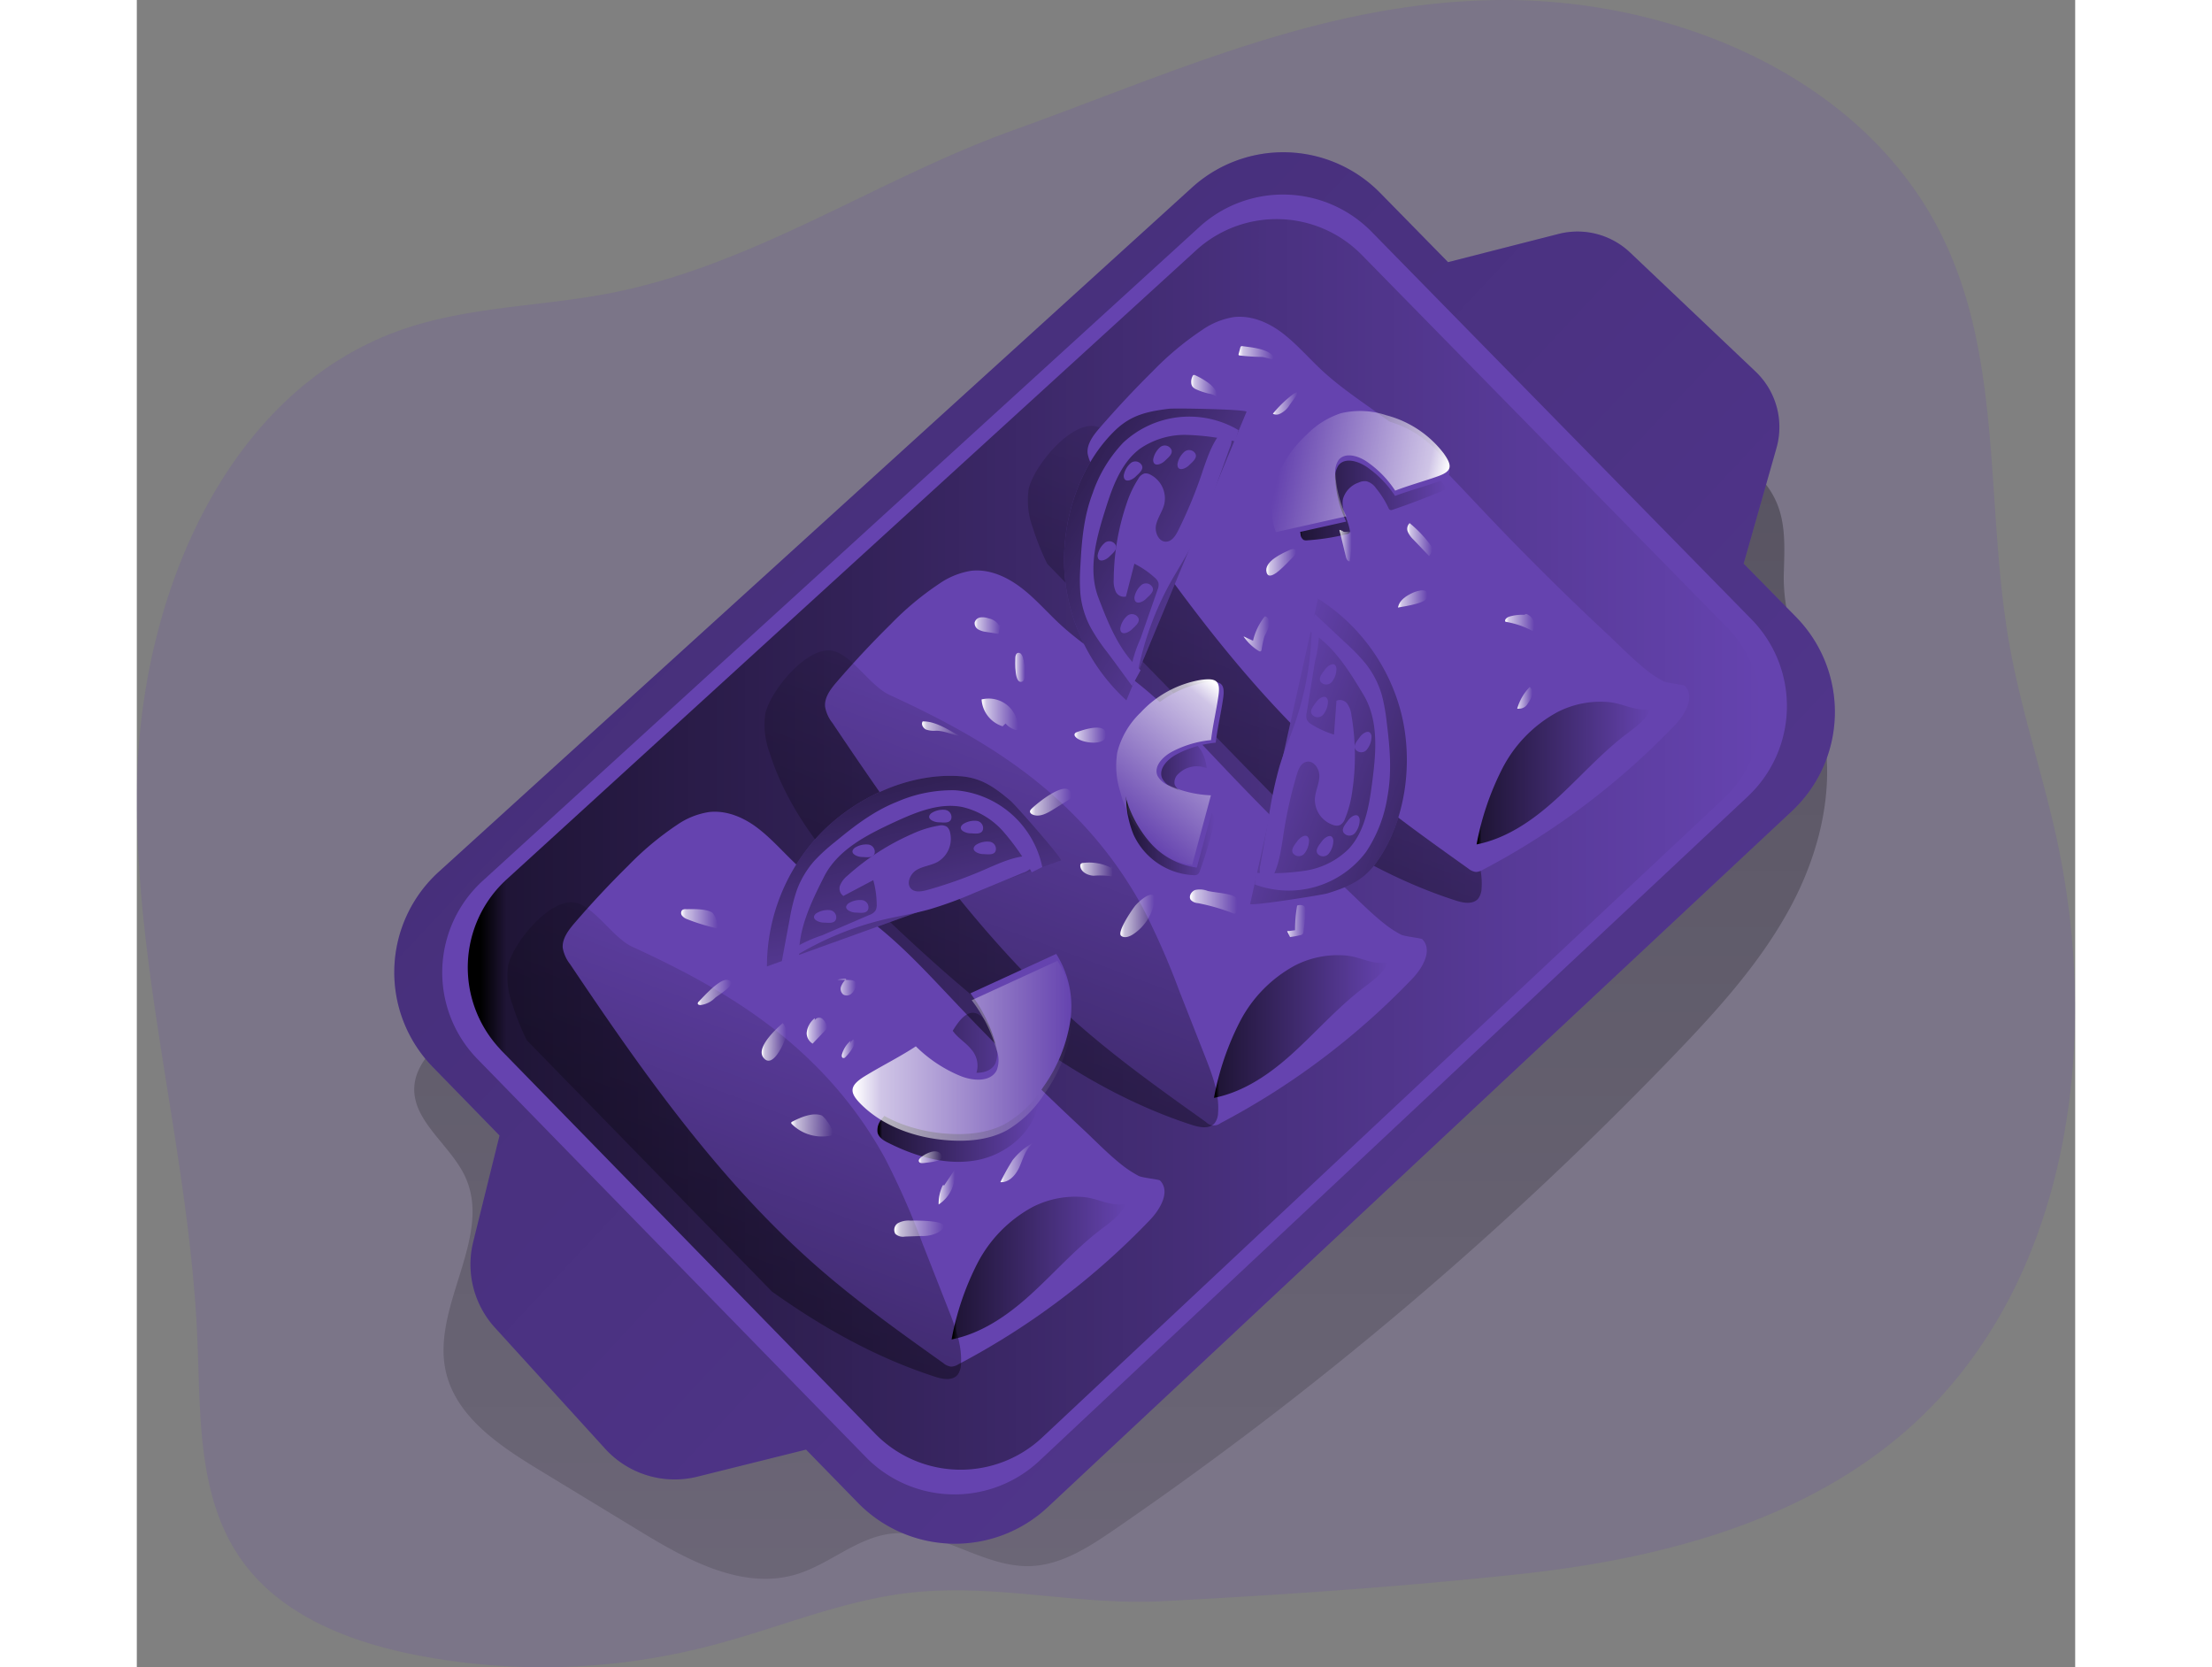 <svg id="Layer_1" data-name="Layer 1" xmlns="http://www.w3.org/2000/svg" xmlns:xlink="http://www.w3.org/1999/xlink" viewBox="0 0 368.25 316.73" width="406" height="306" class="illustration"><rect x="0" y="0" width="368.25" height="316.73" fill="#808080" stroke="none"/><defs><linearGradient id="linear-gradient" x1="206" y1="20" x2="206" y2="496.4" gradientUnits="userSpaceOnUse"><stop offset="0.01"></stop><stop offset="0.13" stop-opacity="0.69"></stop><stop offset="0.78" stop-opacity="0.15"></stop><stop offset="1" stop-opacity="0"></stop></linearGradient><linearGradient id="linear-gradient-2" x1="73.34" y1="42.5" x2="615.63" y2="549.3" xlink:href="#linear-gradient"></linearGradient><linearGradient id="linear-gradient-3" x1="81.96" y1="164.7" x2="327.73" y2="164.7" gradientUnits="userSpaceOnUse"><stop offset="0.01"></stop><stop offset="0.03" stop-opacity="0.69"></stop><stop offset="1" stop-opacity="0"></stop></linearGradient><linearGradient id="linear-gradient-4" x1="159.77" y1="210.86" x2="190.54" y2="210.86" xlink:href="#linear-gradient-3"></linearGradient><linearGradient id="linear-gradient-5" x1="173.88" y1="245.18" x2="207.02" y2="245.18" xlink:href="#linear-gradient-3"></linearGradient><linearGradient id="linear-gradient-6" x1="206.99" y1="157.43" x2="223.87" y2="157.43" xlink:href="#linear-gradient-3"></linearGradient><linearGradient id="linear-gradient-7" x1="142.85" y1="281.3" x2="202.82" y2="120.81" xlink:href="#linear-gradient-3"></linearGradient><linearGradient id="linear-gradient-8" x1="94.05" y1="329.13" x2="154.02" y2="168.63" xlink:href="#linear-gradient-3"></linearGradient><linearGradient id="linear-gradient-9" x1="192.96" y1="238.6" x2="252.94" y2="78.1" xlink:href="#linear-gradient-3"></linearGradient><linearGradient id="linear-gradient-10" x1="223.73" y1="199.29" x2="256.86" y2="199.29" xlink:href="#linear-gradient-3"></linearGradient><linearGradient id="linear-gradient-11" x1="239.64" y1="98.17" x2="267.9" y2="98.17" xlink:href="#linear-gradient-3"></linearGradient><linearGradient id="linear-gradient-12" x1="273.58" y1="151.14" x2="306.71" y2="151.14" xlink:href="#linear-gradient-3"></linearGradient><linearGradient id="linear-gradient-13" x1="157.8" y1="137.65" x2="170.94" y2="196.59" xlink:href="#linear-gradient-3"></linearGradient><linearGradient id="linear-gradient-14" x1="-86.68" y1="3985.04" x2="-73.54" y2="4043.98" gradientTransform="matrix(-0.54, 0.84, -0.84, -0.54, 3595.92, 2366.51)" xlink:href="#linear-gradient-3"></linearGradient><linearGradient id="linear-gradient-15" x1="2038.07" y1="172.65" x2="2051.21" y2="231.59" gradientTransform="translate(-1319.26 1477.71) rotate(-47.59)" xlink:href="#linear-gradient-3"></linearGradient><linearGradient id="linear-gradient-16" x1="155.05" y1="203.9" x2="196.83" y2="203.9" gradientUnits="userSpaceOnUse"><stop offset="0.01" stop-color="#fff"></stop><stop offset="0.13" stop-color="#fff" stop-opacity="0.69"></stop><stop offset="1" stop-color="#fff" stop-opacity="0"></stop></linearGradient><linearGradient id="linear-gradient-17" x1="103.06" y1="4192.67" x2="134.98" y2="4192.67" gradientTransform="translate(3518.35 2738.61) rotate(129.74)" xlink:href="#linear-gradient-16"></linearGradient><linearGradient id="linear-gradient-18" x1="2330.33" y1="4013.73" x2="2362.25" y2="4013.73" gradientTransform="translate(1720.97 4506.39) rotate(-168.11)" xlink:href="#linear-gradient-16"></linearGradient><linearGradient id="linear-gradient-19" x1="137.79" y1="202.21" x2="142.49" y2="202.21" xlink:href="#linear-gradient-16"></linearGradient><linearGradient id="linear-gradient-20" x1="146.35" y1="200.07" x2="150.28" y2="200.07" xlink:href="#linear-gradient-16"></linearGradient><linearGradient id="linear-gradient-21" x1="125.65" y1="192.82" x2="132.05" y2="192.82" xlink:href="#linear-gradient-16"></linearGradient><linearGradient id="linear-gradient-22" x1="122.47" y1="178.75" x2="129.46" y2="178.75" xlink:href="#linear-gradient-16"></linearGradient><linearGradient id="linear-gradient-23" x1="152.16" y1="191.81" x2="155.72" y2="191.81" xlink:href="#linear-gradient-16"></linearGradient><linearGradient id="linear-gradient-24" x1="153.03" y1="203.46" x2="155.47" y2="203.46" xlink:href="#linear-gradient-16"></linearGradient><linearGradient id="linear-gradient-25" x1="143.41" y1="218.11" x2="151.32" y2="218.11" xlink:href="#linear-gradient-16"></linearGradient><linearGradient id="linear-gradient-26" x1="167.65" y1="224.1" x2="172.06" y2="224.1" xlink:href="#linear-gradient-16"></linearGradient><linearGradient id="linear-gradient-27" x1="183.14" y1="225.14" x2="189.28" y2="225.14" xlink:href="#linear-gradient-16"></linearGradient><linearGradient id="linear-gradient-28" x1="162.96" y1="237.69" x2="172.43" y2="237.69" xlink:href="#linear-gradient-16"></linearGradient><linearGradient id="linear-gradient-29" x1="171.42" y1="229.84" x2="174.49" y2="229.84" xlink:href="#linear-gradient-16"></linearGradient><linearGradient id="linear-gradient-30" x1="205.94" y1="178.28" x2="212.43" y2="178.28" xlink:href="#linear-gradient-16"></linearGradient><linearGradient id="linear-gradient-31" x1="198.33" y1="169.46" x2="204.57" y2="169.46" xlink:href="#linear-gradient-16"></linearGradient><linearGradient id="linear-gradient-32" x1="168.26" y1="142.7" x2="175.44" y2="142.7" xlink:href="#linear-gradient-16"></linearGradient><linearGradient id="linear-gradient-33" x1="185.99" y1="131.07" x2="187.84" y2="131.07" xlink:href="#linear-gradient-16"></linearGradient><linearGradient id="linear-gradient-34" x1="179.6" y1="139.98" x2="186.51" y2="139.98" xlink:href="#linear-gradient-16"></linearGradient><linearGradient id="linear-gradient-35" x1="188.81" y1="156.69" x2="196.67" y2="156.69" xlink:href="#linear-gradient-16"></linearGradient><linearGradient id="linear-gradient-36" x1="197.23" y1="143.94" x2="203.22" y2="143.94" xlink:href="#linear-gradient-16"></linearGradient><linearGradient id="linear-gradient-37" x1="219.15" y1="175.54" x2="228.16" y2="175.54" xlink:href="#linear-gradient-16"></linearGradient><linearGradient id="linear-gradient-38" x1="237.63" y1="179.21" x2="241.18" y2="179.21" xlink:href="#linear-gradient-16"></linearGradient><linearGradient id="linear-gradient-39" x1="178.23" y1="123.12" x2="183.19" y2="123.12" xlink:href="#linear-gradient-16"></linearGradient><linearGradient id="linear-gradient-40" x1="258.69" y1="118.07" x2="264.27" y2="118.07" xlink:href="#linear-gradient-16"></linearGradient><linearGradient id="linear-gradient-41" x1="260.45" y1="106.81" x2="265.23" y2="106.81" xlink:href="#linear-gradient-16"></linearGradient><linearGradient id="linear-gradient-42" x1="233.66" y1="111.09" x2="239.35" y2="111.09" xlink:href="#linear-gradient-16"></linearGradient><linearGradient id="linear-gradient-43" x1="247.56" y1="107.93" x2="249.9" y2="107.93" xlink:href="#linear-gradient-16"></linearGradient><linearGradient id="linear-gradient-44" x1="279.04" y1="122.55" x2="284.59" y2="122.55" xlink:href="#linear-gradient-16"></linearGradient><linearGradient id="linear-gradient-45" x1="281.33" y1="136.88" x2="284.25" y2="136.88" xlink:href="#linear-gradient-16"></linearGradient><linearGradient id="linear-gradient-46" x1="228.4" y1="71.29" x2="235.07" y2="71.29" xlink:href="#linear-gradient-16"></linearGradient><linearGradient id="linear-gradient-47" x1="234.92" y1="80.93" x2="239.62" y2="80.93" xlink:href="#linear-gradient-16"></linearGradient><linearGradient id="linear-gradient-48" x1="219.4" y1="77.54" x2="224.29" y2="77.54" xlink:href="#linear-gradient-16"></linearGradient><linearGradient id="linear-gradient-49" x1="229.35" y1="124.68" x2="234.29" y2="124.68" xlink:href="#linear-gradient-16"></linearGradient></defs><title>19</title><path d="M185.83,28.94l-.44.16c-25.75,9.26-49.21,25.67-76.6,30.92-13.05,2.5-26.64,2.5-39.2,6.84-33.54,11.6-49.79,50.75-50.46,86.23s10,70.27,11.47,105.72c.6,14.38,0,29.91,8.29,41.69,7.51,10.71,20.78,15.8,33.63,18.27A126.27,126.27,0,0,0,127.8,317c11.74-3,23.06-7.79,35-9.71,17.51-2.82,34,2.08,51.13,1.18,22.48-1.18,45.42-2.73,67.8-5.14,26.72-2.87,54.2-10,74.23-27.91,30.35-27.16,36.56-73.42,27.57-113.14-2.72-12-6.6-23.68-8.73-35.78-4.49-25.55-1.2-53-12.3-76.43C347.91,19.17,311.18,3.72,277,4.3,244.22,4.85,216,18.07,185.83,28.94Z" transform="translate(-19.09 -4.28)" fill="#6543af" opacity="0.18" style="isolation: isolate;"></path><path d="M339,140.94c3,11.75.18,24.42-5.48,35.15s-13.92,19.84-22.33,28.59A685.42,685.42,0,0,1,204.7,294.94c-4.81,3.3-10,6.66-15.85,6.86-9.17.31-17.45-7.26-26.55-6.15-6.52.8-11.71,5.88-18,7.74-10.11,3-20.56-2.69-29.57-8.18L95.46,283.49c-7.59-4.62-15.86-10.17-17.71-18.86-2.62-12.29,9-25.37,3.73-36.78-2.86-6.22-10.42-10.79-9.63-17.59.4-3.36,2.83-6.06,5.18-8.49,8.19-8.45,16.76-16.51,25.34-24.57,21.44-20.16,43-40.41,67.37-56.9,16.8-11.36,34.78-20.83,52.72-30.27l30.72-16.18c4.72-2.48,9.59-5,14.89-5.54s10.41.93,15.35,2.65c14,4.88,34.63,13,44.64,24.71,4.47,5.23,4.12,10.92,3.93,17.42C331.68,123.37,336.48,131.24,339,140.94Z" transform="translate(-19.09 -4.28)" opacity="0.42" fill="url(#linear-gradient)"></path><path d="M333.51,158.38,192.15,290.6a25.79,25.79,0,0,1-36.07-.83l-9.85-10.1-20.65,5.14a17.86,17.86,0,0,1-17.51-5.3l-20.94-23A17.86,17.86,0,0,1,83,240.2L88,220,75.33,207a25.78,25.78,0,0,1,1.11-37.08l143.1-130a25.78,25.78,0,0,1,35.75,1L268.2,54.08l21-5.36a14.52,14.52,0,0,1,13.59,3.54L326.6,74.85a14.55,14.55,0,0,1,4,14.51l-6.25,22,10,10.17A25.78,25.78,0,0,1,333.51,158.38Z" transform="translate(-19.09 -4.28)" fill="#6543af"></path><path d="M333.51,158.38,192.15,290.6a25.79,25.79,0,0,1-36.07-.83l-9.85-10.1-20.65,5.14a17.86,17.86,0,0,1-17.51-5.3l-20.94-23A17.86,17.86,0,0,1,83,240.2L88,220,75.33,207a25.78,25.78,0,0,1,1.11-37.08l143.1-130a25.78,25.78,0,0,1,35.75,1L268.2,54.08l21-5.36a14.52,14.52,0,0,1,13.59,3.54L326.6,74.85a14.55,14.55,0,0,1,4,14.51l-6.25,22,10,10.17A25.78,25.78,0,0,1,333.51,158.38Z" transform="translate(-19.09 -4.28)" opacity="0.42" fill="url(#linear-gradient-2)"></path><path d="M84.85,171.57,221,47.36a23.56,23.56,0,0,1,32.66.94l72.18,73.63a23.55,23.55,0,0,1-.73,33.69L190.55,281.81a23.56,23.56,0,0,1-33-.76l-73.77-75.6A23.56,23.56,0,0,1,84.85,171.57Z" transform="translate(-19.09 -4.28)" fill="#6543af"></path><path d="M320.54,156,191.08,277.38a22.67,22.67,0,0,1-31.7-.72l-22.56-23.12L88.4,203.91a4,4,0,0,1-.33-.37,22.65,22.65,0,0,1,1.31-32.23l131-119.52a22.67,22.67,0,0,1,31.42.91l69.47,70.84A22.67,22.67,0,0,1,320.54,156Z" transform="translate(-19.09 -4.28)" fill="url(#linear-gradient-3)"></path><path d="M175.07,195.23c-5-5.25-9.83-10.62-15.48-15.12-4.92-3.91-10.39-7.13-15-11.4-2.48-2.3-4.7-4.9-7.4-7s-6-3.54-9.39-3.16a14.56,14.56,0,0,0-6.07,2.43,57.44,57.44,0,0,0-9.29,7.76q-5.33,5.25-10.2,10.91c-1.17,1.36-2.39,3-2.23,4.73a7,7,0,0,0,1.39,3.07c14,20.86,28.64,41.62,47.62,58.06,7.39,6.4,15.36,12.08,23.32,17.75a2.81,2.81,0,0,0,1.45.65,2.66,2.66,0,0,0,1.35-.43,141.45,141.45,0,0,0,36.41-27.42c2-2.07,3.94-5.45,1.93-7.51-.23-.23-3.38-.51-4.07-.88a21.53,21.53,0,0,1-2.87-1.84c-2.78-2.15-5.3-4.79-7.87-7.19q-7.76-7.23-15.21-14.77Q179.22,199.63,175.07,195.23Z" transform="translate(-19.09 -4.28)" fill="#6543af"></path><path d="M177.58,203.59a4.65,4.65,0,0,1,1,4.59,2,2,0,0,1-1.17,1.16c-1.28.4-2.41-1-3.71-1.28-1.77-.43-3.34,1.09-4.72,2.26-2.7,2.29-6.14,3.72-8.32,6.5a3.18,3.18,0,0,0-.84,2.62c.25,1,1.22,1.56,2.13,2,5.21,2.61,11.14,4.33,16.86,3.22s11-5.64,11.66-11.43a6.85,6.85,0,0,0-.23-2.92c-.82-2.47-3.22-4.05-5-5.8a40.45,40.45,0,0,1-3.87-4.88c-.75-1-1.79-2.73-3.18-2.93-1.82-.25-3.3,2.13-4.09,3.4C175,201.44,176.57,202.32,177.58,203.59Z" transform="translate(-19.09 -4.28)" fill="url(#linear-gradient-4)"></path><path d="M189.26,233.59a25.48,25.48,0,0,0-10.5,10.74,52.74,52.74,0,0,0-4.88,14.41c5.72-1.13,10.71-4.61,15-8.51s8.2-8.32,12.78-11.93c1.9-1.5,4.32-3,5.32-5.32-3.06.56-5-1-8.05-1.29A17.88,17.88,0,0,0,189.26,233.59Z" transform="translate(-19.09 -4.28)" fill="url(#linear-gradient-5)"></path><path d="M224.92,149.35c-5-5.25-9.84-10.63-15.49-15.13-4.91-3.91-10.38-7.13-15-11.4-2.48-2.3-4.7-4.9-7.4-6.94s-6-3.54-9.39-3.17a14.65,14.65,0,0,0-6.07,2.44,56.5,56.5,0,0,0-9.3,7.76q-5.31,5.24-10.19,10.9c-1.17,1.36-2.4,2.95-2.23,4.74a6.8,6.8,0,0,0,1.38,3.06c14,20.86,28.65,41.63,47.63,58.07,7.39,6.39,15.36,12.07,23.32,17.74a2.09,2.09,0,0,0,2.8.23,142.08,142.08,0,0,0,36.41-27.42c2-2.08,3.93-5.46,1.92-7.51-.23-.24-3.37-.52-4.06-.89A19.17,19.17,0,0,1,256.4,180c-2.78-2.15-5.31-4.78-7.88-7.18q-7.76-7.23-15.2-14.77Q229.06,153.73,224.92,149.35Z" transform="translate(-19.09 -4.28)" fill="#6543af"></path><path d="M217,151.26a2.16,2.16,0,0,0-.74,2.06,2.67,2.67,0,0,0,1.14,1.26l5.58,4a2,2,0,0,1,.8.86,2,2,0,0,1,0,1.15,84.3,84.3,0,0,1-2.7,9.07,1.36,1.36,0,0,1-.46.74,1.33,1.33,0,0,1-.79.14,13.25,13.25,0,0,1-11.38-7.69,18.9,18.9,0,0,1-1.38-6.26,15.36,15.36,0,0,1,.35-5.06c2-7.47,13.82-11,14.93-1.31A5,5,0,0,0,217,151.26Z" transform="translate(-19.09 -4.28)" fill="url(#linear-gradient-6)"></path><path d="M210,176.35a142.75,142.75,0,0,1,7.17,16.26l4.9,12.45c1.33,3.4,2.69,6.95,2.44,10.59a3.44,3.44,0,0,1-.65,2c-1,1.15-2.82.82-4.26.36-21-6.79-38.68-21.08-54.82-36.13-10.58-9.87-21.08-20.75-25.45-34.54a15.19,15.19,0,0,1-.85-7.38c.8-4.19,7.81-12.92,12.7-12.06,3.64.65,7.21,6.69,10.91,8.4,12.55,5.77,24.35,12.27,34.27,22.07A77.21,77.21,0,0,1,210,176.35Z" transform="translate(-19.09 -4.28)" fill="url(#linear-gradient-7)"></path><path d="M175.66,263.47a3.44,3.44,0,0,1-.65,2c-1,1.16-2.82.83-4.26.36-11.18-3.61-21.41-9.35-31-16.19L93.47,202.2c-.11-.11-.22-.23-.32-.35a48.2,48.2,0,0,1-2.67-6.66,15.18,15.18,0,0,1-.86-7.38c.81-4.19,7.82-12.92,12.7-12.06,3.64.65,7.21,6.7,10.91,8.4,12.56,5.77,24.35,12.27,34.28,22.07a77.49,77.49,0,0,1,13.64,17.95,144.54,144.54,0,0,1,7.17,16.26l4.89,12.45C174.55,256.28,175.91,259.83,175.66,263.47Z" transform="translate(-19.09 -4.28)" fill="url(#linear-gradient-8)"></path><path d="M274.57,173a3.44,3.44,0,0,1-.65,2c-1,1.16-2.82.83-4.26.36-11.18-3.61-21.41-9.35-31-16.19l-46.31-47.47c-.11-.11-.22-.23-.32-.35a48.2,48.2,0,0,1-2.67-6.66,15.18,15.18,0,0,1-.86-7.38c.81-4.19,7.82-12.92,12.7-12.06,3.64.65,7.21,6.7,10.91,8.4,12.56,5.77,24.35,12.27,34.28,22.07a77.49,77.49,0,0,1,13.64,18,144.54,144.54,0,0,1,7.17,16.26l4.89,12.45C273.46,165.76,274.82,169.31,274.57,173Z" transform="translate(-19.09 -4.28)" fill="url(#linear-gradient-9)"></path><path d="M239.11,187.7a25.44,25.44,0,0,0-10.5,10.75,52.67,52.67,0,0,0-4.88,14.4c5.72-1.13,10.71-4.6,15-8.51s8.2-8.32,12.78-11.93c1.89-1.5,4.31-3,5.31-5.32-3.05.57-5-1-8-1.28A17.84,17.84,0,0,0,239.11,187.7Z" transform="translate(-19.09 -4.28)" fill="url(#linear-gradient-10)"></path><path d="M274.76,101.2c-5-5.25-9.83-10.63-15.48-15.12-4.91-3.91-10.38-7.13-15-11.4-2.48-2.3-4.7-4.9-7.39-7s-6-3.54-9.39-3.16A14.54,14.54,0,0,0,221.43,67a56.84,56.84,0,0,0-9.29,7.76q-5.31,5.25-10.2,10.9c-1.17,1.36-2.39,3-2.22,4.74a6.8,6.8,0,0,0,1.38,3.06c14,20.86,28.64,41.63,47.63,58.07,7.38,6.4,15.36,12.08,23.31,17.75a2.81,2.81,0,0,0,1.45.65,2.76,2.76,0,0,0,1.35-.43,141.9,141.9,0,0,0,36.41-27.42c2-2.07,3.94-5.46,1.93-7.51-.23-.23-3.38-.51-4.06-.88a21,21,0,0,1-2.88-1.84c-2.78-2.16-5.3-4.79-7.87-7.19q-7.75-7.23-15.21-14.77Q278.91,105.6,274.76,101.2Z" transform="translate(-19.09 -4.28)" fill="#6543af"></path><path d="M267.87,97.23q-5.06,2.14-10.25,3.91a.67.67,0,0,1-.46,0,.64.64,0,0,1-.27-.35,18.14,18.14,0,0,0-2.39-3.78,3.19,3.19,0,0,0-1.83-1.31,2.77,2.77,0,0,0-1.47.26,4.68,4.68,0,0,0-2.95,3.06c-.45,2,.93,3.91,1.27,5.93a.74.74,0,0,1,0,.51.84.84,0,0,1-.54.3,43.57,43.57,0,0,1-7.52,1.17,1.32,1.32,0,0,1-.71-.08,1.39,1.39,0,0,1-.57-1.14,25.65,25.65,0,0,1-.21-8.6,9.33,9.33,0,0,1,4.81-6.8,11.74,11.74,0,0,1,3.7-.86,18.93,18.93,0,0,1,5.21.11c3.08.55,5.81,2.17,8.57,3.56,1,.52,2.12.66,3.14,1.11C265.76,94.44,268.18,97.09,267.87,97.23Z" transform="translate(-19.09 -4.28)" fill="url(#linear-gradient-11)"></path><path d="M289,139.55a25.39,25.39,0,0,0-10.5,10.75,52.79,52.79,0,0,0-4.88,14.4c5.72-1.13,10.7-4.6,15-8.5s8.21-8.32,12.78-11.94c1.9-1.49,4.32-3,5.32-5.31-3,.56-5-1-8-1.29A17.91,17.91,0,0,0,289,139.55Z" transform="translate(-19.09 -4.28)" fill="url(#linear-gradient-12)"></path><path d="M148.73,162.88a36.48,36.48,0,0,0-9.93,25l55.88-20.13c.46-.17-8.6-10.48-9.57-11.31-3.07-2.6-5.58-4.42-9.63-4.7C165.7,151.05,155.37,155.9,148.73,162.88Z" transform="translate(-19.09 -4.28)" fill="#6543af"></path><path d="M148.73,162.88a36.48,36.48,0,0,0-9.93,25l55.88-20.13c.46-.17-8.6-10.48-9.57-11.31-3.07-2.6-5.58-4.42-9.63-4.7C165.7,151.05,155.37,155.9,148.73,162.88Z" transform="translate(-19.09 -4.28)" fill="url(#linear-gradient-13)"></path><path d="M142.64,181.45l.48-2.56a35.64,35.64,0,0,1,1.36-5.5,17.69,17.69,0,0,1,3.37-5.62,35,35,0,0,1,3.87-3.53c3.69-3.05,7.35-5.88,11.85-7.66a26.28,26.28,0,0,1,11-2.17A18.37,18.37,0,0,1,191.11,169l-2,1a44.52,44.52,0,0,0-5.35-7.68,14.87,14.87,0,0,0-7.9-4.74c-4.35-.83-8.73,1-12.75,2.84-5.18,2.41-10.85,5.21-13.49,10.47-2.41,4.79-4.87,9.84-4.71,15.19l-3.28.8Z" transform="translate(-19.09 -4.28)" fill="#6543af"></path><path d="M158.28,178.09a2.31,2.31,0,0,0,1.12-.78,2.17,2.17,0,0,0,.25-1.21,17.51,17.51,0,0,0-.65-4.61l-5.68,3a1.72,1.72,0,0,1-.61-2.05,4.69,4.69,0,0,1,1.42-1.83,45.81,45.81,0,0,1,12.12-7.84,19.92,19.92,0,0,1,5.2-1.64,2,2,0,0,1,1.53.21,1.77,1.77,0,0,1,.57.93,5.08,5.08,0,0,1-2.34,5.76c-1.26.69-2.78.8-4,1.54s-2,2.6-1,3.58c.74.69,1.92.51,2.9.25A83.72,83.72,0,0,0,181,169.11c2.54-1.09,5.15-2.24,7.92-2.25a1.37,1.37,0,0,1,.35,2,3.91,3.91,0,0,1-1.88,1.25l-9,3.72a75.25,75.25,0,0,1-8.57,3.16c-2.92.83-5.93,1.31-8.88,2a58.51,58.51,0,0,0-17.08,7.12c.27-.17.42-1.82,1.13-2.3a25.2,25.2,0,0,1,4.29-1.84Z" transform="translate(-19.09 -4.28)" fill="#6543af"></path><path d="M179.81,166.54c.86,0,2.34.34,2.49-.85a1.38,1.38,0,0,0-1.26-1.51,4,4,0,0,0-2.56.63C177.31,165.81,178.91,166.51,179.81,166.54Z" transform="translate(-19.09 -4.28)" fill="#6543af"></path><path d="M149.48,179.55c.85,0,2.33.34,2.48-.85a1.37,1.37,0,0,0-1.25-1.52,4.06,4.06,0,0,0-2.57.64C147,178.82,148.58,179.51,149.48,179.55Z" transform="translate(-19.09 -4.28)" fill="#6543af"></path><path d="M177.37,162.59c.86,0,2.34.34,2.49-.85a1.38,1.38,0,0,0-1.26-1.52,4,4,0,0,0-2.56.64C174.87,161.86,176.47,162.55,177.37,162.59Z" transform="translate(-19.09 -4.28)" fill="#6543af"></path><path d="M156.79,167.09c.86,0,2.34.34,2.49-.85a1.39,1.39,0,0,0-1.26-1.52,4,4,0,0,0-2.56.64C154.29,166.36,155.9,167.05,156.79,167.09Z" transform="translate(-19.09 -4.28)" fill="#6543af"></path><path d="M155.6,177.65c.85,0,2.33.34,2.48-.85a1.37,1.37,0,0,0-1.25-1.52,4,4,0,0,0-2.57.64C153.09,176.92,154.7,177.61,155.6,177.65Z" transform="translate(-19.09 -4.28)" fill="#6543af"></path><path d="M171.37,160.5c.85,0,2.33.34,2.48-.85a1.38,1.38,0,0,0-1.26-1.52,4,4,0,0,0-2.56.64C168.86,159.77,170.47,160.46,171.37,160.5Z" transform="translate(-19.09 -4.28)" fill="#6543af"></path><path d="M259.3,139.76A36.45,36.45,0,0,0,243.49,118L230.6,176c-.1.48,13.45-1.65,14.67-2,3.84-1.2,6.72-2.35,9.13-5.62C260.21,160.43,261.64,149.1,259.3,139.76Z" transform="translate(-19.09 -4.28)" fill="#6543af"></path><path d="M259.3,139.76A36.45,36.45,0,0,0,243.49,118L230.6,176c-.1.48,13.45-1.65,14.67-2,3.84-1.2,6.72-2.35,9.13-5.62C260.21,160.43,261.64,149.1,259.3,139.76Z" transform="translate(-19.09 -4.28)" fill="url(#linear-gradient-14)"></path><path d="M246.88,124.68l1.9,1.78a35,35,0,0,1,3.91,4.08,17.59,17.59,0,0,1,2.95,5.86,35.71,35.71,0,0,1,.91,5.16c.6,4.74,1,9.35.13,14.1a26.2,26.2,0,0,1-4.05,10.45,18.36,18.36,0,0,1-21.15,6.19l.26-2.21a44.23,44.23,0,0,0,9.35-.41,14.9,14.9,0,0,0,8.24-4.14c3-3.23,3.84-7.9,4.41-12.29.75-5.66,1.41-11.95-1.62-17-2.76-4.6-5.7-9.38-10.31-12.11l1.08-3.2Z" transform="translate(-19.09 -4.28)" fill="#6543af"></path><path d="M241.34,139.69a2.33,2.33,0,0,0,.06,1.36,2.23,2.23,0,0,0,.89.86,17.81,17.81,0,0,0,4.24,1.92l.47-6.43a1.72,1.72,0,0,1,2.06.59,4.58,4.58,0,0,1,.78,2.17A45.43,45.43,0,0,1,250,154.6a20.83,20.83,0,0,1-1.4,5.27,2,2,0,0,1-1,1.18,1.77,1.77,0,0,1-1.09,0,5.08,5.08,0,0,1-3.61-5.05c.09-1.44.81-2.79.85-4.23s-1.1-3.12-2.5-2.75c-1,.25-1.46,1.35-1.76,2.32a83.37,83.37,0,0,0-2.69,12.33c-.44,2.73-.86,5.55-2.33,7.89a1.37,1.37,0,0,1-1.87-.75,4,4,0,0,1-.05-2.26l1.67-9.59a77.5,77.5,0,0,1,1.91-8.93c.87-2.91,2.08-5.71,3.06-8.59a58.89,58.89,0,0,0,3.12-18.23c0,.31,1.3,1.33,1.34,2.18a25.42,25.42,0,0,1-.75,4.62Z" transform="translate(-19.09 -4.28)" fill="#6543af"></path><path d="M239.57,164.06c-.49.7-1.53,1.79-.61,2.55a1.38,1.38,0,0,0,2-.25,4.09,4.09,0,0,0,.83-2.51C241.53,162.33,240.09,163.32,239.57,164.06Z" transform="translate(-19.09 -4.28)" fill="#6543af"></path><path d="M244.82,131.47c-.49.7-1.54,1.79-.61,2.56a1.39,1.39,0,0,0,1.95-.25,4,4,0,0,0,.83-2.51C246.78,129.75,245.33,130.73,244.82,131.47Z" transform="translate(-19.09 -4.28)" fill="#6543af"></path><path d="M244.22,164.11c-.49.7-1.53,1.79-.61,2.56a1.39,1.39,0,0,0,1.95-.25,4,4,0,0,0,.84-2.51C246.18,162.39,244.74,163.37,244.22,164.11Z" transform="translate(-19.09 -4.28)" fill="#6543af"></path><path d="M251.43,144.32c-.49.7-1.54,1.79-.61,2.55a1.37,1.37,0,0,0,2-.25,4,4,0,0,0,.84-2.5C253.39,142.59,251.94,143.58,251.43,144.32Z" transform="translate(-19.09 -4.28)" fill="#6543af"></path><path d="M243.15,137.66c-.49.7-1.53,1.79-.61,2.55a1.37,1.37,0,0,0,2-.25,4,4,0,0,0,.84-2.5C245.11,135.93,243.66,136.92,243.15,137.66Z" transform="translate(-19.09 -4.28)" fill="#6543af"></path><path d="M249.2,160.15c-.49.71-1.54,1.79-.62,2.56a1.39,1.39,0,0,0,2-.25,4,4,0,0,0,.83-2.51C251.15,158.43,249.71,159.41,249.2,160.15Z" transform="translate(-19.09 -4.28)" fill="#6543af"></path><path d="M195.33,113.15a36.46,36.46,0,0,0,11.76,24.18l22.82-54.82c.19-.46-13.53-.73-14.79-.57-4,.51-7,1.14-10,3.94C198,92.64,194.66,103.54,195.33,113.15Z" transform="translate(-19.09 -4.28)" fill="#6543af"></path><path d="M195.33,113.15a36.46,36.46,0,0,0,11.76,24.18l22.82-54.82c.19-.46-13.53-.73-14.79-.57-4,.51-7,1.14-10,3.94C198,92.64,194.66,103.54,195.33,113.15Z" transform="translate(-19.09 -4.28)" fill="url(#linear-gradient-15)"></path><path d="M204.93,130.17l-1.56-2.09a34.44,34.44,0,0,1-3.14-4.71,17.31,17.31,0,0,1-1.88-6.28,35.25,35.25,0,0,1,0-5.24c.24-4.77.62-9.39,2.34-13.9a26.19,26.19,0,0,1,5.81-9.59A18.36,18.36,0,0,1,228.4,86l-.64,2.14a44.83,44.83,0,0,0-9.27-1.24,15,15,0,0,0-8.84,2.64c-3.54,2.66-5.16,7.11-6.49,11.33-1.72,5.44-3.48,11.52-1.37,17,1.91,5,4,10.23,8,13.72l-1.63,3Z" transform="translate(-19.09 -4.28)" fill="#6543af"></path><path d="M213,116.35a2.34,2.34,0,0,0,.18-1.35,2.12,2.12,0,0,0-.73-1,17.43,17.43,0,0,0-3.84-2.63L207,117.61a1.72,1.72,0,0,1-1.93-.93,4.77,4.77,0,0,1-.39-2.28,45.68,45.68,0,0,1,2.38-14.24,20.78,20.78,0,0,1,2.3-4.94,2,2,0,0,1,1.19-1,1.85,1.85,0,0,1,1.07.22,5.07,5.07,0,0,1,2.67,5.6c-.34,1.4-1.28,2.61-1.57,4s.54,3.26,2,3.14c1-.08,1.68-1.07,2.15-2a85.54,85.54,0,0,0,4.8-11.68c.91-2.61,1.82-5.31,3.67-7.36.7-.31,1.53.33,1.71,1.07a4,4,0,0,1-.35,2.23l-3.31,9.15a76.89,76.89,0,0,1-3.45,8.46c-1.36,2.72-3,5.26-4.5,7.92a58.48,58.48,0,0,0-6.27,17.41c.06-.31-1-1.54-.93-2.38a24.65,24.65,0,0,1,1.54-4.42Z" transform="translate(-19.09 -4.28)" fill="#6543af"></path><path d="M219,92.67c.6-.61,1.82-1.5,1.05-2.41a1.38,1.38,0,0,0-2-.1,4,4,0,0,0-1.26,2.33C216.77,94,218.36,93.31,219,92.67Z" transform="translate(-19.09 -4.28)" fill="#6543af"></path><path d="M208.14,123.84c.61-.61,1.83-1.5,1.05-2.41a1.38,1.38,0,0,0-2-.1,4,4,0,0,0-1.26,2.32C205.91,125.19,207.51,124.47,208.14,123.84Z" transform="translate(-19.09 -4.28)" fill="#6543af"></path><path d="M214.43,91.8c.61-.6,1.83-1.49,1-2.41a1.38,1.38,0,0,0-2-.09,4.08,4.08,0,0,0-1.26,2.32C212.2,93.16,213.8,92.44,214.43,91.8Z" transform="translate(-19.09 -4.28)" fill="#6543af"></path><path d="M203.88,110c.6-.61,1.82-1.5,1-2.41a1.36,1.36,0,0,0-2-.09,3.93,3.93,0,0,0-1.26,2.32C201.65,111.39,203.24,110.67,203.88,110Z" transform="translate(-19.09 -4.28)" fill="#6543af"></path><path d="M210.86,118c.61-.61,1.83-1.5,1-2.41a1.38,1.38,0,0,0-2-.1,4,4,0,0,0-1.25,2.32C208.64,119.39,210.23,118.67,210.86,118Z" transform="translate(-19.09 -4.28)" fill="#6543af"></path><path d="M208.84,94.83c.61-.61,1.83-1.5,1-2.41a1.38,1.38,0,0,0-2-.1,4,4,0,0,0-1.26,2.33C206.61,96.19,208.21,95.47,208.84,94.83Z" transform="translate(-19.09 -4.28)" fill="#6543af"></path><path d="M166.84,201.75a26,26,0,0,0,8.35,5.58c2.39,1,5.78,1.3,7-1a5.35,5.35,0,0,0,0-3.88,28,28,0,0,0-4.74-9.46l16.31-7.49a18.69,18.69,0,0,1,2.63,13,29.39,29.39,0,0,1-5.15,12.36,21,21,0,0,1-7.18,6.93c-3.4,1.81-7.4,2.14-11.24,1.85-5.69-.44-11.62-2.4-15.86-6.34-2.78-2.58-3-3.89.24-5.86S163.7,203.79,166.84,201.75Z" transform="translate(-19.09 -4.28)" fill="#6543af"></path><path d="M167.09,203.06a26.31,26.31,0,0,0,8.35,5.58c2.39,1,5.78,1.3,7-1a5.35,5.35,0,0,0,0-3.88,28,28,0,0,0-4.74-9.46L194,186.81a18.69,18.69,0,0,1,2.63,12.95,29.43,29.43,0,0,1-5.15,12.37,21.15,21.15,0,0,1-7.18,6.93c-3.4,1.8-7.4,2.13-11.24,1.84-5.69-.43-11.61-2.39-15.86-6.33-2.78-2.59-3-3.89.24-5.87S164,205.09,167.09,203.06Z" transform="translate(-19.09 -4.28)" fill="url(#linear-gradient-16)"></path><path d="M224.06,145.37a20,20,0,0,0-7.36,2.18c-1.75.91-3.59,2.76-2.82,4.58a4,4,0,0,0,2.28,1.9,21.45,21.45,0,0,0,7.88,1.83l-3.57,13.24a14.25,14.25,0,0,1-8.9-4.78,22.42,22.42,0,0,1-4.74-9.06,16.14,16.14,0,0,1-.57-7.61,15.69,15.69,0,0,1,4.41-7.5,20.13,20.13,0,0,1,11.46-6.22c2.88-.38,3.75.14,3.34,3S224.4,142.53,224.06,145.37Z" transform="translate(-19.09 -4.28)" fill="#6543af"></path><path d="M223.17,144.88a20,20,0,0,0-7.36,2.18c-1.75.92-3.58,2.76-2.82,4.58a4.07,4.07,0,0,0,2.28,1.9,21.45,21.45,0,0,0,7.88,1.83l-3.57,13.24a14.22,14.22,0,0,1-8.89-4.78,22.44,22.44,0,0,1-4.75-9.06,16.14,16.14,0,0,1-.57-7.61,15.82,15.82,0,0,1,4.41-7.5,20.12,20.12,0,0,1,11.47-6.22c2.88-.38,3.74.14,3.33,3S223.51,142,223.17,144.88Z" transform="translate(-19.09 -4.28)" fill="url(#linear-gradient-17)"></path><path d="M258.13,98.5A19.87,19.87,0,0,0,252.77,93c-1.63-1.12-4.11-1.88-5.37-.35a4.08,4.08,0,0,0-.61,2.9,21.44,21.44,0,0,0,2.06,7.82l-13.38,3a14.34,14.34,0,0,1,.08-10.1,22.47,22.47,0,0,1,5.79-8.44,16.26,16.26,0,0,1,6.46-4,15.83,15.83,0,0,1,8.7.39,20.13,20.13,0,0,1,10.85,7.23c1.68,2.38,1.62,3.38-1.09,4.35S260.81,97.48,258.13,98.5Z" transform="translate(-19.09 -4.28)" fill="#6543af"></path><path d="M258.15,97.49A19.87,19.87,0,0,0,252.79,92c-1.63-1.12-4.12-1.88-5.37-.35a4,4,0,0,0-.61,2.9,21.29,21.29,0,0,0,2.06,7.82l-13.38,3a14.34,14.34,0,0,1,.07-10.1,22.57,22.57,0,0,1,5.8-8.43,16.15,16.15,0,0,1,6.46-4.05,15.79,15.79,0,0,1,8.69.39,20.12,20.12,0,0,1,10.86,7.23c1.68,2.37,1.62,3.38-1.1,4.35S260.82,96.46,258.15,97.49Z" transform="translate(-19.09 -4.28)" fill="url(#linear-gradient-18)"></path><path d="M141.83,198.64a3.13,3.13,0,0,1,.48,2.94c-.44,1.24-2.53,5.89-4.22,3.57C136.72,203.28,140.52,199.74,141.83,198.64Z" transform="translate(-19.09 -4.28)" fill="url(#linear-gradient-19)"></path><path d="M147.9,197.7a4,4,0,0,0-1.55,2.85,2.38,2.38,0,0,0,1.13,2L150,199.9a.71.71,0,0,0,.24-.38.65.65,0,0,0-.05-.31,2.73,2.73,0,0,0-.87-1.4,1,1,0,0,0-1.43.27" transform="translate(-19.09 -4.28)" fill="url(#linear-gradient-20)"></path><path d="M125.84,194.57a.48.48,0,0,0-.18.34c0,.24.31.32.55.31a4.74,4.74,0,0,0,2.75-1.38c.62-.54,4.8-3,2.31-3.4C129.8,190.21,126.77,193.59,125.84,194.57Z" transform="translate(-19.09 -4.28)" fill="url(#linear-gradient-21)"></path><path d="M123.48,177a1.19,1.19,0,0,0-.77.16.83.83,0,0,0,0,1.12,2.34,2.34,0,0,0,1,.65,36.64,36.64,0,0,0,5.43,1.67c.85.19-.19-2.69-.82-3C127.13,176.89,124.8,177,123.48,177Z" transform="translate(-19.09 -4.28)" fill="url(#linear-gradient-22)"></path><path d="M153.91,190.21a4,4,0,0,0-1,1.41,1.38,1.38,0,0,0,.38,1.59,1.32,1.32,0,0,0,1.51-.11,2.75,2.75,0,0,0,.87-1.33,1.19,1.19,0,0,0,.07-.74c-.16-.46-.76-.55-1.25-.57l-2.28-.08" transform="translate(-19.09 -4.28)" fill="url(#linear-gradient-23)"></path><path d="M154.69,202a5.21,5.21,0,0,0-1.62,2.55c-.07.27-.07.65.2.72s.37-.09.51-.23a9.34,9.34,0,0,0,1.43-1.88c.27-.46.44-1.18,0-1.42a1.57,1.57,0,0,0-.58.86" transform="translate(-19.09 -4.28)" fill="url(#linear-gradient-24)"></path><path d="M143.64,217.35c-.11.05-.22.13-.23.24a.36.36,0,0,0,.14.26,8,8,0,0,0,2.64,1.74A8.18,8.18,0,0,0,151,220c1.16-.24-1.16-3.6-1.89-3.85C147.39,215.59,145.13,216.58,143.64,217.35Z" transform="translate(-19.09 -4.28)" fill="url(#linear-gradient-25)"></path><path d="M168.1,224.1c-.27.22-.56.55-.42.86s.51.31.83.27h.09c1-.16,4.17-.27,3.32-1.6S168.93,223.43,168.1,224.1Z" transform="translate(-19.09 -4.28)" fill="url(#linear-gradient-26)"></path><path d="M183.15,228.86c1.54.12,2.81-1.22,3.49-2.61s1.05-3,2.06-4.14a4.48,4.48,0,0,0,.58-.7,13.14,13.14,0,0,0-3.81,3.27A44.05,44.05,0,0,0,183.15,228.86Z" transform="translate(-19.09 -4.28)" fill="url(#linear-gradient-27)"></path><path d="M166.07,236.17a4.3,4.3,0,0,0-2.33.45,1.5,1.5,0,0,0-.55,2.06,2.15,2.15,0,0,0,1.86.52l3.14-.11a6.43,6.43,0,0,0,3.05-.63C175.47,236,167.17,236.16,166.07,236.17Z" transform="translate(-19.09 -4.28)" fill="url(#linear-gradient-28)"></path><path d="M172.41,229.58c.08,0,0-.19-.09-.17s-.15.11-.19.2a8.05,8.05,0,0,0-.71,3.49,6.68,6.68,0,0,0,3-6.52" transform="translate(-19.09 -4.28)" fill="url(#linear-gradient-29)"></path><path d="M206.1,182.07c.64.5,1.58.15,2.26-.29a9.32,9.32,0,0,0,3.88-5.4c1-3.79-2-1.67-3.39-.14C208.35,176.8,205.2,181.37,206.1,182.07Z" transform="translate(-19.09 -4.28)" fill="url(#linear-gradient-30)"></path><path d="M204.57,169.35a9.17,9.17,0,0,0-5.73-1.13.59.59,0,0,0-.41.17.55.55,0,0,0-.1.38c.06,1.15,1.39,1.82,2.55,1.88a14.68,14.68,0,0,1,3.45.12,3.33,3.33,0,0,0-.3-2.21" transform="translate(-19.09 -4.28)" fill="url(#linear-gradient-31)"></path><path d="M168.39,141.33c-.35.53.07,1.28.64,1.55a4.75,4.75,0,0,0,1.88.22c1.6,0,3,.74,4.53,1C173.36,143,170.85,141.26,168.39,141.33Z" transform="translate(-19.09 -4.28)" fill="url(#linear-gradient-32)"></path><path d="M186,129.26c0-.39.12-.87.5-.95s.58.18.75.44c.48.76,1,4.69.08,5C185.74,134.43,186,129.94,186,129.26Z" transform="translate(-19.09 -4.28)" fill="url(#linear-gradient-33)"></path><path d="M183.58,142.26a5.73,5.73,0,0,1-4-5.1,5.55,5.55,0,0,1,6.91,5.34c0,.16,0,.36-.17.44a.5.5,0,0,1-.32,0,4,4,0,0,1-1.87-1.22" transform="translate(-19.09 -4.28)" fill="url(#linear-gradient-34)"></path><path d="M189,158a.76.76,0,0,0-.23.43c0,.27.23.48.48.59,1.27.57,2.7-.19,3.88-.92l2.84-1.77c.32-.2.68-.47.66-.85C196.44,151.62,189.82,157.1,189,158Z" transform="translate(-19.09 -4.28)" fill="url(#linear-gradient-35)"></path><path d="M197.8,143.32c-.24.08-.52.21-.56.47a.59.59,0,0,0,.17.46c.94,1.2,5.57,1.81,5.79-.15C203.52,141.34,198.88,142.94,197.8,143.32Z" transform="translate(-19.09 -4.28)" fill="url(#linear-gradient-36)"></path><path d="M222.53,173.53a4.14,4.14,0,0,0-2.35-.18c-.76.26-1.32,1.23-.86,1.89a2,2,0,0,0,1.34.61,38,38,0,0,1,6.85,2c.74.29.83-2.58.36-3.07C227.1,174,223.66,173.84,222.53,173.53Z" transform="translate(-19.09 -4.28)" fill="url(#linear-gradient-37)"></path><path d="M239.13,181a25.28,25.28,0,0,1,.4-4.68,1.53,1.53,0,0,1,1.26.06c.44.32.42,1,.36,1.5l-.41,3.35a.88.88,0,0,1-.15.48.84.84,0,0,1-.5.24c-.63.15-1.27.26-1.91.35l-.55-1.11" transform="translate(-19.09 -4.28)" fill="url(#linear-gradient-38)"></path><path d="M182.92,123.12a3,3,0,0,0-2-1.36,3.35,3.35,0,0,0-1.53-.19,1.32,1.32,0,0,0-1.12.94,1.37,1.37,0,0,0,.68,1.35,4,4,0,0,0,1.52.47l2.33.37.41-1.75" transform="translate(-19.09 -4.28)" fill="url(#linear-gradient-39)"></path><path d="M261.5,116.89c-1.21.56-2.5,1.38-2.78,2.66l0,.16c0-.09,5-.64,5.43-1.8C264.89,115.8,262.51,116.43,261.5,116.89Z" transform="translate(-19.09 -4.28)" fill="url(#linear-gradient-40)"></path><path d="M265,108a23.1,23.1,0,0,0-4.1-4.34,1.51,1.51,0,0,0-.34,1.66,4.42,4.42,0,0,0,1.05,1.46l3,3.14a3.27,3.27,0,0,0,.66-1.44" transform="translate(-19.09 -4.28)" fill="url(#linear-gradient-41)"></path><path d="M238.14,108.75c.34-.15.78-.28,1.05,0s0,1-.46,1.39c-1,.89-4.41,5-5,2.9S236.76,109.37,238.14,108.75Z" transform="translate(-19.09 -4.28)" fill="url(#linear-gradient-42)"></path><path d="M247.56,104.94l1.22,5.07c.1.42.32.93.74.92a29.12,29.12,0,0,0,.38-4.94.84.84,0,0,0-.13-.52c-.37-.46-1.29.13-1.63-.34" transform="translate(-19.09 -4.28)" fill="url(#linear-gradient-43)"></path><path d="M282.68,121.08a8.57,8.57,0,0,0-2.8.33c-.48.13-1.05.6-.76,1a16.22,16.22,0,0,1,5.14,1.75,2.22,2.22,0,0,0-1.22-3.25" transform="translate(-19.09 -4.28)" fill="url(#linear-gradient-44)"></path><path d="M281.43,138.63c0,.09-.07.17-.1.26a1.91,1.91,0,0,0,2-.92c.66-.93,1.41-2.28.4-3.18A9.31,9.31,0,0,0,281.43,138.63Z" transform="translate(-19.09 -4.28)" fill="url(#linear-gradient-45)"></path><path d="M229.19,70.05a.41.41,0,0,0-.29,0,.54.54,0,0,0-.18.31l-.3,1.14a.3.3,0,0,0,0,.23.29.29,0,0,0,.22.09c1.4.16,2.81.25,4.22.27.36,0,1.94.54,2.09.4.41-.36-.34-.93-.62-1.12C233,70.46,230.76,70.26,229.19,70.05Z" transform="translate(-19.09 -4.28)" fill="url(#linear-gradient-46)"></path><path d="M234.92,82.88a1.44,1.44,0,0,0,1.2.07,4.25,4.25,0,0,0,2-1.77c.45-.64,2.64-3.36.63-2A21.53,21.53,0,0,0,234.92,82.88Z" transform="translate(-19.09 -4.28)" fill="url(#linear-gradient-47)"></path><path d="M220.09,75.53a.34.34,0,0,0-.24,0c-.09,0-.14.11-.18.19a2.41,2.41,0,0,0-.26,1.26,1.44,1.44,0,0,0,.23.75,2,2,0,0,0,.83.57,12.82,12.82,0,0,0,2.34.77,3.21,3.21,0,0,1,1.45.59C224.64,77.84,221.41,76.13,220.09,75.53Z" transform="translate(-19.09 -4.28)" fill="url(#linear-gradient-48)"></path><path d="M231.15,126a11.54,11.54,0,0,1,2.25-4.64c.72.15,1,1.06.84,1.78a15.45,15.45,0,0,1-.91,2,17.7,17.7,0,0,0-.56,2.6.41.41,0,0,1-.17.28.4.4,0,0,1-.36-.07,9.32,9.32,0,0,1-2.89-2.77" transform="translate(-19.09 -4.28)" fill="url(#linear-gradient-49)"></path></svg>